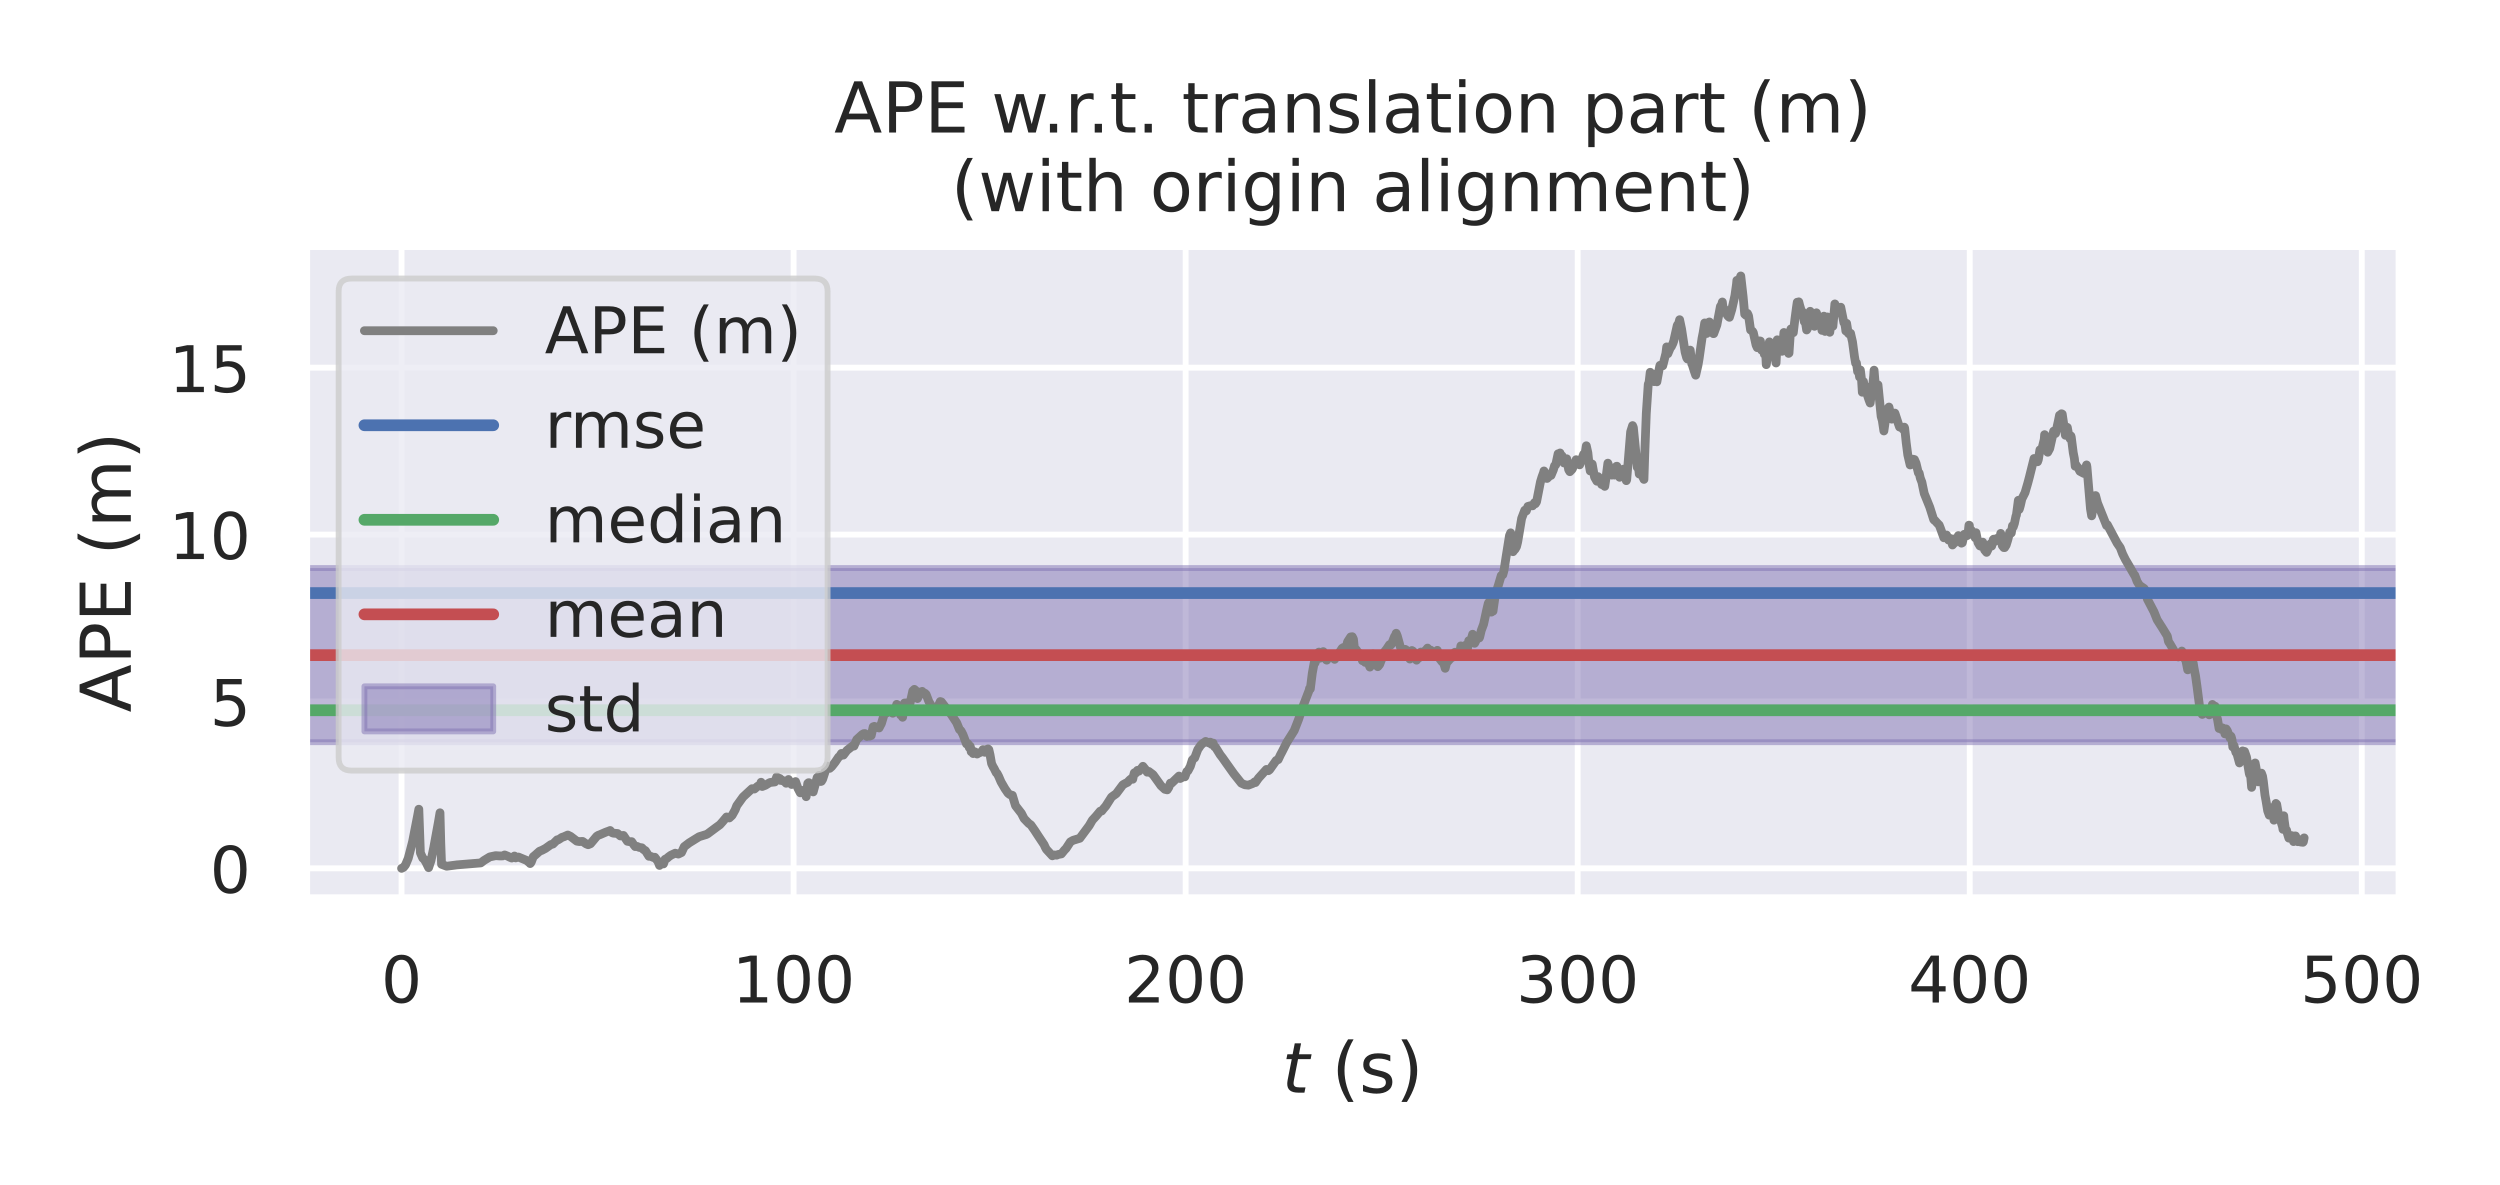<?xml version="1.0" encoding="utf-8" standalone="no"?>
<!DOCTYPE svg PUBLIC "-//W3C//DTD SVG 1.1//EN"
  "http://www.w3.org/Graphics/SVG/1.1/DTD/svg11.dtd">
<!-- Created with matplotlib (https://matplotlib.org/) -->
<svg height="202.32pt" version="1.1" viewBox="0 0 426.96 202.32" width="426.96pt" xmlns="http://www.w3.org/2000/svg" xmlns:xlink="http://www.w3.org/1999/xlink">
 <defs>
  <style type="text/css">*{stroke-linecap:butt;stroke-linejoin:round;}</style>
 </defs>
 <g id="figure_1">
  <g id="patch_1">
   <path d="M 0 202.32 
L 426.96 202.32 
L 426.96 0 
L 0 0 
z
" style="fill:#ffffff;"/>
  </g>
  <g id="axes_1">
   <g id="patch_2">
    <path d="M 52.335 153.36 
L 409.757 153.36 
L 409.757 42.072 
L 52.335 42.072 
z
" style="fill:#eaeaf2;"/>
   </g>
   <g id="matplotlib.axis_1">
    <g id="xtick_1">
     <g id="line2d_1">
      <path clip-path="url(#pff56c8d30c)" d="M 68.581 153.36 
L 68.581 42.072 
" style="fill:none;stroke:#ffffff;stroke-linecap:round;"/>
     </g>
     <g id="text_1">
      <!-- 0 -->
      <g style="fill:#262626;" transform="translate(65.082 171.218)scale(0.11 -0.11)">
       <defs>
        <path d="M 31.781 66.406 
Q 24.172 66.406 20.328 58.906 
Q 16.5 51.422 16.5 36.375 
Q 16.5 21.391 20.328 13.891 
Q 24.172 6.391 31.781 6.391 
Q 39.453 6.391 43.281 13.891 
Q 47.125 21.391 47.125 36.375 
Q 47.125 51.422 43.281 58.906 
Q 39.453 66.406 31.781 66.406 
z
M 31.781 74.219 
Q 44.047 74.219 50.516 64.516 
Q 56.984 54.828 56.984 36.375 
Q 56.984 17.969 50.516 8.266 
Q 44.047 -1.422 31.781 -1.422 
Q 19.531 -1.422 13.062 8.266 
Q 6.594 17.969 6.594 36.375 
Q 6.594 54.828 13.062 64.516 
Q 19.531 74.219 31.781 74.219 
z
" id="DejaVuSans-48"/>
       </defs>
       <use xlink:href="#DejaVuSans-48"/>
      </g>
     </g>
    </g>
    <g id="xtick_2">
     <g id="line2d_2">
      <path clip-path="url(#pff56c8d30c)" d="M 135.536 153.36 
L 135.536 42.072 
" style="fill:none;stroke:#ffffff;stroke-linecap:round;"/>
     </g>
     <g id="text_2">
      <!-- 100 -->
      <g style="fill:#262626;" transform="translate(125.038 171.218)scale(0.11 -0.11)">
       <defs>
        <path d="M 12.406 8.297 
L 28.516 8.297 
L 28.516 63.922 
L 10.984 60.406 
L 10.984 69.391 
L 28.422 72.906 
L 38.281 72.906 
L 38.281 8.297 
L 54.391 8.297 
L 54.391 0 
L 12.406 0 
z
" id="DejaVuSans-49"/>
       </defs>
       <use xlink:href="#DejaVuSans-49"/>
       <use x="63.623" xlink:href="#DejaVuSans-48"/>
       <use x="127.246" xlink:href="#DejaVuSans-48"/>
      </g>
     </g>
    </g>
    <g id="xtick_3">
     <g id="line2d_3">
      <path clip-path="url(#pff56c8d30c)" d="M 202.49 153.36 
L 202.49 42.072 
" style="fill:none;stroke:#ffffff;stroke-linecap:round;"/>
     </g>
     <g id="text_3">
      <!-- 200 -->
      <g style="fill:#262626;" transform="translate(191.992 171.218)scale(0.11 -0.11)">
       <defs>
        <path d="M 19.188 8.297 
L 53.609 8.297 
L 53.609 0 
L 7.328 0 
L 7.328 8.297 
Q 12.938 14.109 22.625 23.891 
Q 32.328 33.688 34.812 36.531 
Q 39.547 41.844 41.422 45.531 
Q 43.312 49.219 43.312 52.781 
Q 43.312 58.594 39.234 62.25 
Q 35.156 65.922 28.609 65.922 
Q 23.969 65.922 18.812 64.312 
Q 13.672 62.703 7.812 59.422 
L 7.812 69.391 
Q 13.766 71.781 18.938 73 
Q 24.125 74.219 28.422 74.219 
Q 39.75 74.219 46.484 68.547 
Q 53.219 62.891 53.219 53.422 
Q 53.219 48.922 51.531 44.891 
Q 49.859 40.875 45.406 35.406 
Q 44.188 33.984 37.641 27.219 
Q 31.109 20.453 19.188 8.297 
z
" id="DejaVuSans-50"/>
       </defs>
       <use xlink:href="#DejaVuSans-50"/>
       <use x="63.623" xlink:href="#DejaVuSans-48"/>
       <use x="127.246" xlink:href="#DejaVuSans-48"/>
      </g>
     </g>
    </g>
    <g id="xtick_4">
     <g id="line2d_4">
      <path clip-path="url(#pff56c8d30c)" d="M 269.444 153.36 
L 269.444 42.072 
" style="fill:none;stroke:#ffffff;stroke-linecap:round;"/>
     </g>
     <g id="text_4">
      <!-- 300 -->
      <g style="fill:#262626;" transform="translate(258.946 171.218)scale(0.11 -0.11)">
       <defs>
        <path d="M 40.578 39.312 
Q 47.656 37.797 51.625 33 
Q 55.609 28.219 55.609 21.188 
Q 55.609 10.406 48.188 4.484 
Q 40.766 -1.422 27.094 -1.422 
Q 22.516 -1.422 17.656 -0.516 
Q 12.797 0.391 7.625 2.203 
L 7.625 11.719 
Q 11.719 9.328 16.594 8.109 
Q 21.484 6.891 26.812 6.891 
Q 36.078 6.891 40.938 10.547 
Q 45.797 14.203 45.797 21.188 
Q 45.797 27.641 41.281 31.266 
Q 36.766 34.906 28.719 34.906 
L 20.219 34.906 
L 20.219 43.016 
L 29.109 43.016 
Q 36.375 43.016 40.234 45.922 
Q 44.094 48.828 44.094 54.297 
Q 44.094 59.906 40.109 62.906 
Q 36.141 65.922 28.719 65.922 
Q 24.656 65.922 20.016 65.031 
Q 15.375 64.156 9.812 62.312 
L 9.812 71.094 
Q 15.438 72.656 20.344 73.438 
Q 25.25 74.219 29.594 74.219 
Q 40.828 74.219 47.359 69.109 
Q 53.906 64.016 53.906 55.328 
Q 53.906 49.266 50.438 45.094 
Q 46.969 40.922 40.578 39.312 
z
" id="DejaVuSans-51"/>
       </defs>
       <use xlink:href="#DejaVuSans-51"/>
       <use x="63.623" xlink:href="#DejaVuSans-48"/>
       <use x="127.246" xlink:href="#DejaVuSans-48"/>
      </g>
     </g>
    </g>
    <g id="xtick_5">
     <g id="line2d_5">
      <path clip-path="url(#pff56c8d30c)" d="M 336.399 153.36 
L 336.399 42.072 
" style="fill:none;stroke:#ffffff;stroke-linecap:round;"/>
     </g>
     <g id="text_5">
      <!-- 400 -->
      <g style="fill:#262626;" transform="translate(325.9 171.218)scale(0.11 -0.11)">
       <defs>
        <path d="M 37.797 64.312 
L 12.891 25.391 
L 37.797 25.391 
z
M 35.203 72.906 
L 47.609 72.906 
L 47.609 25.391 
L 58.016 25.391 
L 58.016 17.188 
L 47.609 17.188 
L 47.609 0 
L 37.797 0 
L 37.797 17.188 
L 4.891 17.188 
L 4.891 26.703 
z
" id="DejaVuSans-52"/>
       </defs>
       <use xlink:href="#DejaVuSans-52"/>
       <use x="63.623" xlink:href="#DejaVuSans-48"/>
       <use x="127.246" xlink:href="#DejaVuSans-48"/>
      </g>
     </g>
    </g>
    <g id="xtick_6">
     <g id="line2d_6">
      <path clip-path="url(#pff56c8d30c)" d="M 403.353 153.36 
L 403.353 42.072 
" style="fill:none;stroke:#ffffff;stroke-linecap:round;"/>
     </g>
     <g id="text_6">
      <!-- 500 -->
      <g style="fill:#262626;" transform="translate(392.855 171.218)scale(0.11 -0.11)">
       <defs>
        <path d="M 10.797 72.906 
L 49.516 72.906 
L 49.516 64.594 
L 19.828 64.594 
L 19.828 46.734 
Q 21.969 47.469 24.109 47.828 
Q 26.266 48.188 28.422 48.188 
Q 40.625 48.188 47.75 41.5 
Q 54.891 34.812 54.891 23.391 
Q 54.891 11.625 47.562 5.094 
Q 40.234 -1.422 26.906 -1.422 
Q 22.312 -1.422 17.547 -0.641 
Q 12.797 0.141 7.719 1.703 
L 7.719 11.625 
Q 12.109 9.234 16.797 8.062 
Q 21.484 6.891 26.703 6.891 
Q 35.156 6.891 40.078 11.328 
Q 45.016 15.766 45.016 23.391 
Q 45.016 31 40.078 35.438 
Q 35.156 39.891 26.703 39.891 
Q 22.75 39.891 18.812 39.016 
Q 14.891 38.141 10.797 36.281 
z
" id="DejaVuSans-53"/>
       </defs>
       <use xlink:href="#DejaVuSans-53"/>
       <use x="63.623" xlink:href="#DejaVuSans-48"/>
       <use x="127.246" xlink:href="#DejaVuSans-48"/>
      </g>
     </g>
    </g>
    <g id="text_7">
     <!-- $t$ (s) -->
     <g style="fill:#262626;" transform="translate(218.926 186.624)scale(0.12 -0.12)">
      <defs>
       <path d="M 42.281 54.688 
L 40.922 47.703 
L 23 47.703 
L 17.188 18.016 
Q 16.891 16.359 16.75 15.234 
Q 16.609 14.109 16.609 13.484 
Q 16.609 10.359 18.484 8.938 
Q 20.359 7.516 24.516 7.516 
L 33.594 7.516 
L 32.078 0 
L 23.484 0 
Q 15.484 0 11.547 3.125 
Q 7.625 6.25 7.625 12.594 
Q 7.625 13.719 7.766 15.062 
Q 7.906 16.406 8.203 18.016 
L 14.016 47.703 
L 6.391 47.703 
L 7.812 54.688 
L 15.281 54.688 
L 18.312 70.219 
L 27.297 70.219 
L 24.312 54.688 
z
" id="DejaVuSans-Oblique-116"/>
       <path id="DejaVuSans-32"/>
       <path d="M 31 75.875 
Q 24.469 64.656 21.281 53.656 
Q 18.109 42.672 18.109 31.391 
Q 18.109 20.125 21.312 9.062 
Q 24.516 -2 31 -13.188 
L 23.188 -13.188 
Q 15.875 -1.703 12.234 9.375 
Q 8.594 20.453 8.594 31.391 
Q 8.594 42.281 12.203 53.312 
Q 15.828 64.359 23.188 75.875 
z
" id="DejaVuSans-40"/>
       <path d="M 44.281 53.078 
L 44.281 44.578 
Q 40.484 46.531 36.375 47.5 
Q 32.281 48.484 27.875 48.484 
Q 21.188 48.484 17.844 46.438 
Q 14.5 44.391 14.5 40.281 
Q 14.5 37.156 16.891 35.375 
Q 19.281 33.594 26.516 31.984 
L 29.594 31.297 
Q 39.156 29.25 43.188 25.516 
Q 47.219 21.781 47.219 15.094 
Q 47.219 7.469 41.188 3.016 
Q 35.156 -1.422 24.609 -1.422 
Q 20.219 -1.422 15.453 -0.562 
Q 10.688 0.297 5.422 2 
L 5.422 11.281 
Q 10.406 8.688 15.234 7.391 
Q 20.062 6.109 24.812 6.109 
Q 31.156 6.109 34.562 8.281 
Q 37.984 10.453 37.984 14.406 
Q 37.984 18.062 35.516 20.016 
Q 33.062 21.969 24.703 23.781 
L 21.578 24.516 
Q 13.234 26.266 9.516 29.906 
Q 5.812 33.547 5.812 39.891 
Q 5.812 47.609 11.281 51.797 
Q 16.75 56 26.812 56 
Q 31.781 56 36.172 55.266 
Q 40.578 54.547 44.281 53.078 
z
" id="DejaVuSans-115"/>
       <path d="M 8.016 75.875 
L 15.828 75.875 
Q 23.141 64.359 26.781 53.312 
Q 30.422 42.281 30.422 31.391 
Q 30.422 20.453 26.781 9.375 
Q 23.141 -1.703 15.828 -13.188 
L 8.016 -13.188 
Q 14.5 -2 17.703 9.062 
Q 20.906 20.125 20.906 31.391 
Q 20.906 42.672 17.703 53.656 
Q 14.5 64.656 8.016 75.875 
z
" id="DejaVuSans-41"/>
      </defs>
      <use transform="translate(0 0.125)" xlink:href="#DejaVuSans-Oblique-116"/>
      <use transform="translate(39.209 0.125)" xlink:href="#DejaVuSans-32"/>
      <use transform="translate(70.996 0.125)" xlink:href="#DejaVuSans-40"/>
      <use transform="translate(110.01 0.125)" xlink:href="#DejaVuSans-115"/>
      <use transform="translate(162.109 0.125)" xlink:href="#DejaVuSans-41"/>
     </g>
    </g>
   </g>
   <g id="matplotlib.axis_2">
    <g id="ytick_1">
     <g id="line2d_7">
      <path clip-path="url(#pff56c8d30c)" d="M 52.335 148.301 
L 409.757 148.301 
" style="fill:none;stroke:#ffffff;stroke-linecap:round;"/>
     </g>
     <g id="text_8">
      <!-- 0 -->
      <g style="fill:#262626;" transform="translate(35.836 152.481)scale(0.11 -0.11)">
       <use xlink:href="#DejaVuSans-48"/>
      </g>
     </g>
    </g>
    <g id="ytick_2">
     <g id="line2d_8">
      <path clip-path="url(#pff56c8d30c)" d="M 52.335 119.8 
L 409.757 119.8 
" style="fill:none;stroke:#ffffff;stroke-linecap:round;"/>
     </g>
     <g id="text_9">
      <!-- 5 -->
      <g style="fill:#262626;" transform="translate(35.836 123.979)scale(0.11 -0.11)">
       <use xlink:href="#DejaVuSans-53"/>
      </g>
     </g>
    </g>
    <g id="ytick_3">
     <g id="line2d_9">
      <path clip-path="url(#pff56c8d30c)" d="M 52.335 91.298 
L 409.757 91.298 
" style="fill:none;stroke:#ffffff;stroke-linecap:round;"/>
     </g>
     <g id="text_10">
      <!-- 10 -->
      <g style="fill:#262626;" transform="translate(28.837 95.477)scale(0.11 -0.11)">
       <use xlink:href="#DejaVuSans-49"/>
       <use x="63.623" xlink:href="#DejaVuSans-48"/>
      </g>
     </g>
    </g>
    <g id="ytick_4">
     <g id="line2d_10">
      <path clip-path="url(#pff56c8d30c)" d="M 52.335 62.796 
L 409.757 62.796 
" style="fill:none;stroke:#ffffff;stroke-linecap:round;"/>
     </g>
     <g id="text_11">
      <!-- 15 -->
      <g style="fill:#262626;" transform="translate(28.837 66.975)scale(0.11 -0.11)">
       <use xlink:href="#DejaVuSans-49"/>
       <use x="63.623" xlink:href="#DejaVuSans-53"/>
      </g>
     </g>
    </g>
    <g id="text_12">
     <!-- APE (m) -->
     <g style="fill:#262626;" transform="translate(22.342 121.663)rotate(-90)scale(0.12 -0.12)">
      <defs>
       <path d="M 34.188 63.188 
L 20.797 26.906 
L 47.609 26.906 
z
M 28.609 72.906 
L 39.797 72.906 
L 67.578 0 
L 57.328 0 
L 50.688 18.703 
L 17.828 18.703 
L 11.188 0 
L 0.781 0 
z
" id="DejaVuSans-65"/>
       <path d="M 19.672 64.797 
L 19.672 37.406 
L 32.078 37.406 
Q 38.969 37.406 42.719 40.969 
Q 46.484 44.531 46.484 51.125 
Q 46.484 57.672 42.719 61.234 
Q 38.969 64.797 32.078 64.797 
z
M 9.812 72.906 
L 32.078 72.906 
Q 44.344 72.906 50.609 67.359 
Q 56.891 61.812 56.891 51.125 
Q 56.891 40.328 50.609 34.812 
Q 44.344 29.297 32.078 29.297 
L 19.672 29.297 
L 19.672 0 
L 9.812 0 
z
" id="DejaVuSans-80"/>
       <path d="M 9.812 72.906 
L 55.906 72.906 
L 55.906 64.594 
L 19.672 64.594 
L 19.672 43.016 
L 54.391 43.016 
L 54.391 34.719 
L 19.672 34.719 
L 19.672 8.297 
L 56.781 8.297 
L 56.781 0 
L 9.812 0 
z
" id="DejaVuSans-69"/>
       <path d="M 52 44.188 
Q 55.375 50.25 60.062 53.125 
Q 64.75 56 71.094 56 
Q 79.641 56 84.281 50.016 
Q 88.922 44.047 88.922 33.016 
L 88.922 0 
L 79.891 0 
L 79.891 32.719 
Q 79.891 40.578 77.094 44.375 
Q 74.312 48.188 68.609 48.188 
Q 61.625 48.188 57.562 43.547 
Q 53.516 38.922 53.516 30.906 
L 53.516 0 
L 44.484 0 
L 44.484 32.719 
Q 44.484 40.625 41.703 44.406 
Q 38.922 48.188 33.109 48.188 
Q 26.219 48.188 22.156 43.531 
Q 18.109 38.875 18.109 30.906 
L 18.109 0 
L 9.078 0 
L 9.078 54.688 
L 18.109 54.688 
L 18.109 46.188 
Q 21.188 51.219 25.484 53.609 
Q 29.781 56 35.688 56 
Q 41.656 56 45.828 52.969 
Q 50 49.953 52 44.188 
z
" id="DejaVuSans-109"/>
      </defs>
      <use xlink:href="#DejaVuSans-65"/>
      <use x="68.408" xlink:href="#DejaVuSans-80"/>
      <use x="128.711" xlink:href="#DejaVuSans-69"/>
      <use x="191.895" xlink:href="#DejaVuSans-32"/>
      <use x="223.682" xlink:href="#DejaVuSans-40"/>
      <use x="262.695" xlink:href="#DejaVuSans-109"/>
      <use x="360.107" xlink:href="#DejaVuSans-41"/>
     </g>
    </g>
   </g>
   <g id="patch_3">
    <path clip-path="url(#pff56c8d30c)" d="M 52.335 126.755 
L 52.335 97.016 
L 409.757 97.016 
L 409.757 126.755 
z
" style="fill:#8172b3;opacity:0.5;stroke:#8172b3;stroke-linejoin:miter;"/>
   </g>
   <g id="line2d_11">
    <path clip-path="url(#pff56c8d30c)" d="M 68.581 148.301 
L 68.916 148.132 
L 69.251 147.711 
L 69.72 146.594 
L 70.456 143.763 
L 71.327 139.288 
L 71.527 138.202 
L 71.795 145.647 
L 72.197 146.548 
L 72.465 146.779 
L 72.8 147.357 
L 73.201 148.184 
L 73.603 146.975 
L 74.072 144.785 
L 74.875 140.41 
L 75.143 138.811 
L 75.277 143.983 
L 75.411 147.607 
L 76.281 147.941 
L 78.022 147.708 
L 82.106 147.372 
L 82.642 146.961 
L 83.646 146.347 
L 84.65 146.134 
L 85.387 146.184 
L 85.856 146.174 
L 86.19 146.01 
L 86.726 146.23 
L 87.061 146.403 
L 87.396 146.54 
L 87.663 146.346 
L 87.864 146.195 
L 88.065 146.512 
L 88.534 146.366 
L 89.94 146.947 
L 90.475 147.39 
L 90.542 147.481 
L 90.609 147.426 
L 90.743 147.193 
L 91.078 146.307 
L 91.346 146.092 
L 92.149 145.375 
L 92.551 145.218 
L 93.154 144.901 
L 94.091 144.234 
L 94.426 144.153 
L 95.162 143.423 
L 95.296 143.447 
L 95.564 143.287 
L 95.966 143.012 
L 96.301 142.906 
L 96.97 142.608 
L 97.439 142.837 
L 98.51 143.656 
L 98.912 143.721 
L 99.514 143.707 
L 100.117 144.129 
L 100.452 144.264 
L 100.853 144.094 
L 101.389 143.453 
L 101.925 142.812 
L 102.192 142.649 
L 102.46 142.552 
L 103.465 142.116 
L 103.933 141.947 
L 104.201 141.834 
L 104.536 142.212 
L 104.737 142.29 
L 105.473 142.35 
L 105.942 142.765 
L 106.277 142.697 
L 106.478 142.684 
L 107.147 143.679 
L 107.549 143.745 
L 107.884 143.745 
L 108.218 144.242 
L 108.486 144.582 
L 108.821 144.558 
L 109.156 144.722 
L 109.624 144.791 
L 109.892 145.083 
L 110.227 145.279 
L 110.83 146.243 
L 111.097 146.244 
L 111.633 146.458 
L 111.834 146.406 
L 112.236 146.945 
L 112.37 147.129 
L 112.637 147.801 
L 112.704 147.694 
L 112.905 147.419 
L 113.106 147.383 
L 113.307 147.545 
L 113.575 146.755 
L 113.909 146.587 
L 114.177 146.347 
L 114.579 146.058 
L 115.316 145.713 
L 115.851 145.863 
L 116.387 145.603 
L 116.588 145.178 
L 116.855 144.593 
L 117.726 143.932 
L 119.4 142.896 
L 120.27 142.628 
L 120.605 142.527 
L 120.873 142.387 
L 122.212 141.388 
L 122.948 140.852 
L 123.417 140.327 
L 124.087 139.525 
L 124.287 139.57 
L 124.555 139.692 
L 125.024 139.259 
L 125.56 138.295 
L 125.827 137.6 
L 126.899 136.112 
L 128.238 134.872 
L 128.439 134.693 
L 128.84 134.754 
L 129.376 134.294 
L 129.644 134.14 
L 129.845 134.001 
L 129.979 133.597 
L 130.179 134.321 
L 130.715 134.11 
L 131.251 133.779 
L 131.518 133.634 
L 131.853 133.597 
L 132.322 133.548 
L 132.657 132.675 
L 132.925 132.868 
L 133.192 132.963 
L 133.326 133.29 
L 133.393 133.242 
L 133.527 133.21 
L 133.728 133.372 
L 133.929 133.373 
L 134.063 133.555 
L 134.264 133.769 
L 134.398 133.7 
L 134.531 133.505 
L 134.665 133.129 
L 134.732 133.267 
L 135.201 133.976 
L 135.603 133.878 
L 135.737 133.657 
L 135.87 133.481 
L 136.272 134.629 
L 136.674 135.399 
L 136.741 135.331 
L 136.875 134.969 
L 137.143 135.173 
L 137.477 135.186 
L 137.611 135.719 
L 137.678 136.063 
L 137.946 133.802 
L 138.08 133.674 
L 138.147 133.67 
L 138.281 134.266 
L 138.415 134.819 
L 138.549 134.767 
L 138.883 135.247 
L 139.553 132.794 
L 139.62 133.009 
L 139.687 133.213 
L 139.888 132.421 
L 140.156 133.472 
L 140.289 133.431 
L 140.49 133.097 
L 141.227 130.84 
L 141.294 130.908 
L 141.696 131.225 
L 142.03 130.931 
L 142.633 130.165 
L 143.235 129.274 
L 143.369 129.212 
L 143.704 128.674 
L 143.905 128.698 
L 144.039 128.958 
L 144.642 128.156 
L 145.646 127.36 
L 145.78 127.374 
L 145.847 127.419 
L 145.981 127.091 
L 146.315 126.304 
L 147.253 125.449 
L 147.521 125.292 
L 147.721 125.284 
L 147.922 125.459 
L 148.056 125.778 
L 148.123 125.678 
L 148.257 125.573 
L 148.525 125.729 
L 148.793 125.614 
L 149.127 124.124 
L 149.328 124.053 
L 149.864 124.271 
L 149.998 124.284 
L 150.132 124.327 
L 150.533 123.56 
L 151.002 121.998 
L 151.471 121.728 
L 151.94 121.378 
L 152.073 121.412 
L 152.207 121.394 
L 152.341 121.394 
L 152.475 121.81 
L 152.676 121.355 
L 152.81 121.625 
L 153.145 120.29 
L 153.279 120.388 
L 153.747 121.713 
L 153.814 122.117 
L 153.881 121.942 
L 153.948 121.768 
L 154.015 121.844 
L 154.149 122.498 
L 154.484 120.055 
L 154.618 120.168 
L 154.685 120.221 
L 154.819 120.027 
L 155.019 120.635 
L 155.22 120.421 
L 155.354 120.339 
L 155.555 119.536 
L 155.89 117.996 
L 156.158 117.733 
L 156.358 117.908 
L 156.693 119.299 
L 157.028 118.585 
L 157.162 118.182 
L 157.363 118.467 
L 157.497 118.078 
L 157.564 118.206 
L 157.765 118.373 
L 157.965 118.396 
L 158.166 118.592 
L 158.635 119.813 
L 159.037 120.496 
L 159.84 121.479 
L 160.577 119.81 
L 160.777 119.872 
L 160.978 120.141 
L 161.715 121.109 
L 162.184 121.626 
L 162.585 122.223 
L 163.389 123.445 
L 163.857 124.584 
L 164.125 124.805 
L 164.46 125.462 
L 165.063 127.054 
L 165.33 127.04 
L 165.464 127.42 
L 165.531 127.678 
L 165.598 127.545 
L 165.665 127.413 
L 165.732 127.555 
L 165.866 128.391 
L 165.933 128.255 
L 166 128.121 
L 166.067 128.182 
L 166.201 128.697 
L 166.268 128.629 
L 166.536 128.422 
L 166.87 128.779 
L 167.138 128.611 
L 167.674 128.396 
L 167.875 128.024 
L 167.942 128.165 
L 168.209 128.484 
L 168.41 128.006 
L 168.544 128.113 
L 168.745 127.898 
L 168.879 128.019 
L 169.08 128.898 
L 169.348 130.417 
L 169.615 130.979 
L 169.749 131.186 
L 170.151 131.986 
L 170.285 132.077 
L 170.553 132.588 
L 170.955 133.527 
L 171.624 134.686 
L 172.16 135.468 
L 172.494 135.727 
L 172.896 135.823 
L 173.432 137.606 
L 174.436 138.897 
L 174.905 139.814 
L 175.708 140.644 
L 176.043 140.866 
L 176.713 141.828 
L 177.315 142.756 
L 178.32 144.263 
L 178.52 144.716 
L 178.721 145.072 
L 179.726 146.158 
L 180.06 146.016 
L 180.462 146.05 
L 180.73 145.929 
L 181.265 145.832 
L 181.801 145.174 
L 182.069 144.902 
L 182.805 143.775 
L 183.274 143.51 
L 184.412 143.165 
L 186.019 141.001 
L 186.555 140.075 
L 187.157 139.422 
L 187.894 138.54 
L 188.162 138.503 
L 188.43 138.155 
L 188.831 137.694 
L 189.836 136.12 
L 190.639 135.542 
L 191.777 134.019 
L 192.246 133.761 
L 192.581 133.604 
L 192.715 133.438 
L 192.982 133.165 
L 193.317 132.905 
L 193.451 133.084 
L 193.585 132.483 
L 193.719 131.992 
L 193.853 131.916 
L 193.987 132.014 
L 194.255 131.565 
L 194.389 131.626 
L 194.522 131.693 
L 195.058 131.058 
L 195.192 130.873 
L 195.728 131.54 
L 195.928 131.879 
L 196.062 131.845 
L 196.196 131.75 
L 196.799 132.201 
L 196.933 132.31 
L 197.937 133.709 
L 198.272 134.185 
L 198.941 134.8 
L 199.343 134.895 
L 199.611 134.471 
L 199.879 133.741 
L 199.946 133.787 
L 200.08 133.763 
L 201.352 132.54 
L 201.553 132.954 
L 201.954 132.729 
L 202.289 132.631 
L 202.356 132.669 
L 202.691 131.754 
L 202.892 131.633 
L 203.293 130.87 
L 203.628 129.792 
L 203.896 129.517 
L 204.03 129.442 
L 204.566 128.008 
L 205.034 127.321 
L 205.302 127.05 
L 205.436 126.947 
L 205.637 126.811 
L 205.771 126.729 
L 205.905 126.626 
L 206.44 126.87 
L 206.641 126.755 
L 206.708 126.753 
L 206.909 127.12 
L 207.177 126.905 
L 207.311 127.292 
L 207.445 127.553 
L 207.579 127.592 
L 208.382 128.893 
L 208.784 129.415 
L 209.453 130.366 
L 210.725 132.154 
L 211.997 133.75 
L 212.6 134.027 
L 213.203 134.09 
L 213.805 133.86 
L 214.006 133.776 
L 214.14 133.667 
L 214.274 133.53 
L 214.408 133.649 
L 214.943 132.891 
L 216.283 131.408 
L 216.617 131.62 
L 216.818 131.473 
L 217.956 129.866 
L 218.291 129.736 
L 218.693 128.885 
L 218.961 128.385 
L 219.764 126.788 
L 221.036 124.764 
L 221.773 122.871 
L 222.442 120.858 
L 223.581 117.893 
L 223.648 117.571 
L 223.714 117.616 
L 223.781 117.661 
L 224.116 114.979 
L 224.451 113.166 
L 224.518 113.191 
L 224.585 113.225 
L 224.719 112.85 
L 225.054 111.927 
L 225.121 111.852 
L 225.254 111.364 
L 225.321 111.475 
L 225.455 112.405 
L 225.522 112.195 
L 225.723 111.875 
L 225.79 111.87 
L 225.991 111.287 
L 226.527 112.716 
L 226.594 112.741 
L 226.727 112.407 
L 226.861 112.186 
L 227.129 112.199 
L 227.33 111.944 
L 227.933 112.606 
L 228.133 112.229 
L 228.401 111.846 
L 228.468 111.872 
L 229.205 110.726 
L 229.406 110.599 
L 229.54 110.548 
L 229.673 110.548 
L 229.807 110.946 
L 230.142 109.606 
L 230.678 108.776 
L 230.946 108.742 
L 231.146 109.144 
L 231.347 111.064 
L 231.481 110.839 
L 231.548 110.881 
L 231.682 111.022 
L 232.017 111.62 
L 232.218 111.597 
L 232.352 111.77 
L 232.552 112.454 
L 232.686 112.837 
L 232.82 112.349 
L 232.887 112.414 
L 233.021 112.627 
L 233.155 113.127 
L 233.356 112.063 
L 233.557 112.768 
L 233.825 113.611 
L 233.958 113.927 
L 234.494 111.692 
L 234.628 111.75 
L 234.829 112.333 
L 235.231 113.774 
L 235.298 113.858 
L 235.365 113.801 
L 235.632 113.465 
L 236.436 111.326 
L 236.838 110.809 
L 237.306 110.099 
L 237.373 110.159 
L 237.44 110.237 
L 237.507 110.172 
L 237.641 110.025 
L 238.043 109.004 
L 238.177 108.673 
L 238.311 108.556 
L 238.444 108.149 
L 238.511 108.296 
L 238.645 108.635 
L 239.181 110.583 
L 239.382 110.842 
L 239.516 110.995 
L 239.784 111.53 
L 239.984 110.904 
L 240.118 110.984 
L 240.319 111.636 
L 240.453 111.441 
L 240.52 111.496 
L 240.587 111.552 
L 240.788 112.556 
L 240.855 112.283 
L 241.123 111.1 
L 241.19 111.12 
L 241.323 111.229 
L 241.926 112.749 
L 242.06 112.318 
L 242.127 112.016 
L 242.194 112.169 
L 242.328 112.355 
L 242.462 112.203 
L 242.663 111.359 
L 242.863 111.828 
L 242.997 112.088 
L 243.399 111.125 
L 243.533 111.016 
L 243.801 110.68 
L 244.136 111.487 
L 244.336 111.031 
L 244.738 111.556 
L 244.872 111.628 
L 245.14 111.876 
L 245.475 111.067 
L 245.742 112.322 
L 246.278 113.017 
L 246.546 113.245 
L 246.747 113.876 
L 246.814 114.136 
L 247.082 113.099 
L 247.215 113.033 
L 247.684 112.5 
L 247.818 112.063 
L 247.885 112.168 
L 248.019 112.273 
L 248.488 111.391 
L 248.755 111.916 
L 248.822 111.891 
L 249.023 111.323 
L 249.157 111.743 
L 249.358 111.138 
L 249.492 110.307 
L 249.559 110.337 
L 249.693 110.369 
L 249.827 111.959 
L 249.894 111.809 
L 250.161 111.118 
L 250.295 110.199 
L 250.362 110.251 
L 250.496 111.378 
L 250.563 111.128 
L 250.764 109.962 
L 250.831 109.423 
L 250.898 109.542 
L 251.032 109.674 
L 251.233 109.292 
L 251.501 108.318 
L 251.567 108.52 
L 251.768 109.457 
L 251.835 109.866 
L 251.902 109.76 
L 252.304 108.91 
L 252.505 108.654 
L 252.639 108.951 
L 252.706 108.806 
L 252.974 107.673 
L 253.375 106.602 
L 253.911 104.134 
L 254.179 103.006 
L 254.313 102.821 
L 254.447 103.638 
L 254.647 104.537 
L 254.714 104.533 
L 254.848 104.181 
L 254.915 104.278 
L 254.982 104.377 
L 255.116 103.405 
L 255.384 101.571 
L 255.919 99.874 
L 256.388 98.29 
L 256.656 98.167 
L 256.857 97.439 
L 257.192 95.245 
L 257.794 91.471 
L 257.995 91 
L 258.129 92.333 
L 258.33 94.085 
L 258.397 94.221 
L 258.598 93.941 
L 258.732 93.833 
L 258.999 93.353 
L 259.2 92.538 
L 259.87 88.533 
L 260.405 87.138 
L 260.606 87.184 
L 260.673 87.255 
L 260.807 86.833 
L 260.941 86.487 
L 261.41 86.359 
L 261.611 86.385 
L 261.745 86.385 
L 262.079 85.838 
L 262.213 86.034 
L 262.414 85.722 
L 263.084 82.297 
L 263.351 81.428 
L 263.619 80.701 
L 263.686 80.432 
L 263.753 80.567 
L 263.954 81.664 
L 264.222 81.706 
L 264.757 81.158 
L 264.891 81.196 
L 265.293 80.231 
L 265.494 79.536 
L 265.628 79.459 
L 265.695 79.383 
L 266.097 77.5 
L 266.23 77.835 
L 266.431 77.36 
L 266.565 78.482 
L 266.632 78.171 
L 266.766 77.834 
L 267.101 79.068 
L 267.235 78.538 
L 267.302 78.62 
L 267.436 78.66 
L 267.57 78.349 
L 267.904 80.228 
L 268.105 80.555 
L 268.507 80.133 
L 269.176 78.512 
L 269.511 78.658 
L 269.779 79.388 
L 270.449 77.585 
L 270.582 78.227 
L 270.917 76.13 
L 271.185 77.34 
L 271.386 79.294 
L 271.587 80.437 
L 271.788 79.194 
L 271.855 79.22 
L 271.922 79.258 
L 272.323 81.489 
L 272.725 82.186 
L 272.792 82.1 
L 272.926 81.401 
L 272.993 81.465 
L 273.261 81.776 
L 273.528 82.74 
L 273.997 82.903 
L 274.064 83.061 
L 274.198 82.206 
L 274.6 79.101 
L 275.269 81.144 
L 275.336 81.036 
L 275.604 80.689 
L 275.738 81.139 
L 275.805 80.994 
L 276.073 79.636 
L 276.14 79.622 
L 276.474 80.38 
L 276.608 81.514 
L 276.675 81.43 
L 276.943 80.914 
L 277.211 80.143 
L 277.278 80.123 
L 277.479 80.853 
L 277.546 80.83 
L 277.613 80.799 
L 277.747 82.09 
L 277.814 81.943 
L 278.483 73.753 
L 278.818 72.685 
L 278.885 72.848 
L 278.952 73.012 
L 279.621 79.821 
L 279.688 79.672 
L 279.755 79.522 
L 279.889 80.361 
L 279.956 80.959 
L 280.157 78.717 
L 280.559 81.466 
L 280.693 81.708 
L 280.76 81.874 
L 280.893 77.696 
L 281.161 70.591 
L 281.496 65.6 
L 281.63 65.315 
L 281.831 63.578 
L 282.166 64.966 
L 282.299 64.27 
L 282.366 64.399 
L 282.5 65.175 
L 282.768 63.868 
L 282.835 63.99 
L 282.969 65.209 
L 283.438 62.603 
L 283.505 62.388 
L 283.572 62.443 
L 283.706 62.442 
L 283.906 62.402 
L 283.973 62.47 
L 284.375 60.874 
L 284.509 60.35 
L 284.643 59.246 
L 284.844 60.411 
L 285.245 59.442 
L 285.446 59.187 
L 285.714 58.626 
L 285.848 58.231 
L 286.451 55.544 
L 286.585 55.362 
L 286.652 55.358 
L 286.852 54.601 
L 287.187 56.193 
L 287.79 60.141 
L 288.058 61.109 
L 288.191 61.308 
L 288.325 60.866 
L 288.392 60.93 
L 288.526 61.031 
L 288.66 59.796 
L 288.928 62.144 
L 288.995 62.233 
L 289.33 63.309 
L 289.597 64.077 
L 289.999 62.321 
L 290.2 61.129 
L 290.669 57.818 
L 290.87 56.806 
L 291.137 55.153 
L 291.271 55.468 
L 291.472 56.954 
L 291.874 55.009 
L 291.941 54.988 
L 292.61 56.979 
L 292.677 56.976 
L 293.213 55.514 
L 293.816 52.329 
L 294.016 52.059 
L 294.15 51.576 
L 294.351 53.313 
L 294.485 52.753 
L 294.686 53.164 
L 294.753 53.114 
L 294.887 53.529 
L 295.021 53.878 
L 295.222 54.097 
L 295.356 54.191 
L 295.757 52.872 
L 296.293 50.495 
L 296.561 48.593 
L 296.628 47.883 
L 296.695 48.008 
L 296.896 48.598 
L 296.962 48.923 
L 297.23 47.309 
L 297.297 47.131 
L 297.699 50.693 
L 297.967 53.66 
L 298.168 53.838 
L 298.435 53.524 
L 298.569 53.801 
L 298.636 54 
L 298.971 56.357 
L 299.306 56.579 
L 299.44 56.804 
L 299.908 58.936 
L 300.109 59.37 
L 300.243 58.838 
L 300.444 58.227 
L 300.578 58.225 
L 300.645 58.243 
L 300.779 59.183 
L 300.846 59.801 
L 300.913 59.614 
L 300.98 59.433 
L 301.047 59.533 
L 301.181 59.871 
L 301.314 60.494 
L 301.381 60.44 
L 301.515 59.564 
L 301.649 62.278 
L 301.716 61.845 
L 301.917 60.198 
L 302.185 58.387 
L 302.721 59.533 
L 302.854 59.95 
L 302.988 59.752 
L 303.323 61.991 
L 303.524 58.034 
L 303.658 58.516 
L 303.859 58.2 
L 303.993 58.615 
L 304.06 58.504 
L 304.127 58.388 
L 304.26 59.339 
L 304.327 59.998 
L 304.394 59.798 
L 304.662 56.786 
L 304.93 58.039 
L 305.131 58.281 
L 305.198 58.366 
L 305.332 57.793 
L 305.466 60.356 
L 305.533 60.301 
L 305.8 56.384 
L 305.867 56.174 
L 305.934 56.32 
L 306.269 56.81 
L 306.537 54.554 
L 306.805 52.526 
L 306.939 51.612 
L 307.006 51.62 
L 307.14 51.591 
L 307.206 51.553 
L 307.34 52.099 
L 307.541 52.775 
L 307.742 53.68 
L 307.809 53.488 
L 307.876 53.289 
L 307.943 53.532 
L 308.144 54.939 
L 308.345 55.059 
L 308.546 56.352 
L 308.613 56.249 
L 308.679 56.135 
L 308.88 53.475 
L 309.014 53.581 
L 309.148 53.163 
L 309.215 53.386 
L 309.349 54.891 
L 309.416 54.624 
L 309.55 54.334 
L 309.818 55.408 
L 309.885 55.727 
L 310.152 53.459 
L 310.219 53.421 
L 310.554 54.569 
L 310.688 54.645 
L 310.889 55.758 
L 311.023 55.462 
L 311.157 56.423 
L 311.224 56.16 
L 311.425 54.064 
L 311.492 53.996 
L 311.625 55.553 
L 311.692 56.6 
L 311.759 56.291 
L 311.96 54.934 
L 312.094 54.132 
L 312.496 56.746 
L 312.63 55.806 
L 312.697 55.12 
L 312.764 55.332 
L 312.965 55.687 
L 313.031 55.714 
L 313.366 51.906 
L 313.701 52.883 
L 313.835 52.633 
L 313.902 52.671 
L 314.17 53.417 
L 314.237 53.291 
L 314.371 52.467 
L 314.906 55.117 
L 315.04 55.151 
L 315.174 55.982 
L 315.241 56.529 
L 315.375 55.222 
L 315.643 56.892 
L 315.777 57.023 
L 315.911 56.854 
L 316.044 56.918 
L 316.379 58.384 
L 316.714 60.89 
L 316.915 62.051 
L 316.982 62.018 
L 317.049 61.985 
L 317.25 63.457 
L 317.384 63.055 
L 317.584 64.399 
L 317.718 63.187 
L 317.919 64.823 
L 318.053 66.99 
L 318.254 65.166 
L 318.455 66.587 
L 318.589 65.951 
L 318.857 67.278 
L 319.191 68.301 
L 319.392 68.826 
L 319.66 66.81 
L 319.727 66.801 
L 319.995 64.181 
L 320.062 63.22 
L 320.396 67.295 
L 320.463 67.208 
L 320.53 67.101 
L 320.731 65.721 
L 321.267 71.112 
L 321.468 71.82 
L 321.736 73.601 
L 322.271 69.945 
L 322.606 69.516 
L 323.075 71.581 
L 323.142 71.449 
L 323.342 71.287 
L 323.409 71.308 
L 323.61 70.55 
L 323.677 70.725 
L 324.213 72.37 
L 324.414 72.933 
L 324.548 72.962 
L 324.682 72.941 
L 324.748 72.955 
L 325.016 73.318 
L 325.083 73.35 
L 325.217 72.951 
L 325.284 73.076 
L 325.552 75.626 
L 325.82 77.7 
L 326.221 79.406 
L 326.288 79.388 
L 326.556 78.415 
L 326.757 78.437 
L 326.958 78.482 
L 327.226 79.095 
L 327.628 80.761 
L 327.761 80.788 
L 327.962 81.664 
L 328.23 82.359 
L 328.364 83.027 
L 328.632 84.29 
L 329.569 86.61 
L 330.239 88.73 
L 330.373 88.877 
L 330.44 88.868 
L 330.774 89.252 
L 331.042 89.535 
L 331.176 89.66 
L 331.377 90.172 
L 331.98 91.842 
L 332.314 91.645 
L 332.448 91.373 
L 332.783 92.234 
L 333.118 91.965 
L 333.185 92.058 
L 333.453 93.075 
L 333.72 92.707 
L 333.787 92.74 
L 333.988 91.959 
L 334.122 92.023 
L 334.323 91.932 
L 334.457 91.469 
L 334.524 91.619 
L 334.725 91.854 
L 334.792 91.874 
L 334.992 92.764 
L 335.126 92.696 
L 335.461 91.251 
L 335.595 91.228 
L 335.93 91.488 
L 336.131 90.964 
L 336.265 89.689 
L 336.332 89.713 
L 336.465 91.069 
L 336.532 90.811 
L 336.666 90.552 
L 337.001 91.408 
L 337.135 91.337 
L 337.336 91.852 
L 337.47 90.98 
L 337.805 92.667 
L 338.139 93.236 
L 338.273 93.282 
L 338.407 93.096 
L 338.608 92.589 
L 338.675 92.747 
L 338.943 93.934 
L 339.278 94.335 
L 339.411 94.073 
L 339.947 92.882 
L 340.081 93.099 
L 340.148 93.258 
L 340.416 92.154 
L 340.483 92.08 
L 340.684 92.478 
L 340.884 92.179 
L 341.018 91.959 
L 341.487 92.252 
L 341.688 91.096 
L 341.956 93.184 
L 342.224 93.521 
L 342.357 93.52 
L 342.625 93.088 
L 342.893 92.221 
L 343.228 90.882 
L 343.362 91.128 
L 343.496 91.027 
L 343.697 89.79 
L 343.83 89.992 
L 344.031 89.391 
L 344.299 88.088 
L 344.366 87.988 
L 344.567 86.468 
L 344.701 85.446 
L 344.835 87.019 
L 344.902 86.848 
L 345.036 86.379 
L 345.303 85.208 
L 345.839 84.143 
L 346.308 82.533 
L 346.576 81.524 
L 347.044 79.649 
L 347.379 78.308 
L 347.446 78.483 
L 347.513 78.662 
L 347.714 78.276 
L 347.982 78.862 
L 348.116 78.492 
L 348.249 77.653 
L 348.383 76.826 
L 348.584 76.999 
L 348.651 76.959 
L 349.12 75.061 
L 349.187 74.234 
L 349.455 76.614 
L 349.722 77.235 
L 350.057 76.616 
L 350.727 73.632 
L 350.861 73.722 
L 350.995 74.061 
L 351.062 74.021 
L 351.53 71.917 
L 351.731 70.911 
L 351.865 71.832 
L 352.066 70.662 
L 352.133 70.688 
L 352.2 70.725 
L 352.735 74.339 
L 352.936 73.409 
L 353.003 72.958 
L 353.07 72.997 
L 353.338 74.514 
L 353.539 74.935 
L 353.673 74.445 
L 353.74 74.655 
L 354.074 77.3 
L 354.275 78.322 
L 354.409 79.625 
L 354.543 79.38 
L 354.811 79.819 
L 354.878 79.829 
L 355.213 80.487 
L 355.882 80.85 
L 356.351 79.402 
L 356.418 79.763 
L 357.02 86.903 
L 357.221 88.095 
L 357.288 87.746 
L 357.422 86.717 
L 357.556 84.697 
L 357.623 84.705 
L 357.891 84.64 
L 358.226 85.914 
L 359.766 89.756 
L 359.833 89.681 
L 359.899 89.606 
L 361.573 92.76 
L 362.109 93.536 
L 362.511 94.604 
L 362.979 95.553 
L 363.515 96.469 
L 364.519 98.212 
L 364.586 98.231 
L 364.988 99.315 
L 365.39 99.967 
L 366.193 100.511 
L 366.461 100.955 
L 366.729 102.308 
L 367.465 103.721 
L 367.867 104.492 
L 368.403 105.84 
L 368.938 106.684 
L 369.273 107.206 
L 370.143 108.628 
L 370.344 109.577 
L 370.612 109.974 
L 371.282 111.127 
L 371.483 111.901 
L 371.683 111.851 
L 371.884 112.091 
L 372.018 112.196 
L 372.286 112.096 
L 372.487 111.794 
L 372.621 111.19 
L 372.688 111.292 
L 372.822 111.576 
L 373.223 112.693 
L 373.29 112.691 
L 373.625 114.396 
L 373.826 114.055 
L 373.96 114.208 
L 374.228 113.233 
L 374.362 112.853 
L 374.429 112.82 
L 374.562 113.218 
L 374.696 114.049 
L 374.964 115.426 
L 375.232 117.363 
L 375.634 120.497 
L 376.102 122.011 
L 376.169 121.991 
L 376.303 121.445 
L 376.37 121.49 
L 376.705 121.696 
L 376.839 121.531 
L 377.308 122.087 
L 377.508 121.904 
L 377.709 120.963 
L 377.843 120.311 
L 377.977 120.948 
L 378.044 120.874 
L 378.312 120.614 
L 378.58 122.377 
L 378.714 122.834 
L 378.981 124.413 
L 379.115 124.279 
L 379.182 124.302 
L 379.383 124.569 
L 379.584 124.316 
L 379.785 124.43 
L 379.986 125.342 
L 380.053 124.985 
L 380.187 124.486 
L 380.387 124.787 
L 380.856 126.033 
L 380.923 125.872 
L 380.99 125.71 
L 381.057 125.834 
L 381.191 126.341 
L 381.325 127.575 
L 381.392 127.401 
L 381.459 127.233 
L 381.526 127.329 
L 381.86 128.512 
L 381.994 128.554 
L 382.463 130.297 
L 382.53 130.179 
L 382.798 128.591 
L 382.999 128.245 
L 383.066 128.316 
L 383.267 128.369 
L 383.333 128.335 
L 383.668 129.293 
L 384.137 132.09 
L 384.204 132.31 
L 384.271 132.217 
L 384.338 132.12 
L 384.539 134.471 
L 384.74 133.224 
L 385.007 130.553 
L 385.141 130.301 
L 385.275 130.998 
L 385.677 133.527 
L 385.878 133.403 
L 386.079 132.689 
L 386.213 132.04 
L 386.413 132.58 
L 386.547 133.457 
L 386.815 135.756 
L 387.016 136.86 
L 387.284 138.487 
L 387.552 139.221 
L 387.619 138.945 
L 387.685 138.126 
L 387.752 138.374 
L 387.886 138.793 
L 388.154 137.886 
L 388.288 139.185 
L 388.355 140.077 
L 388.422 139.54 
L 388.69 137.214 
L 388.757 137.283 
L 388.824 137.356 
L 389.092 138.892 
L 389.359 139.691 
L 389.828 141.216 
L 389.895 141.638 
L 390.029 139.321 
L 390.096 140.047 
L 390.297 141.486 
L 390.431 141.732 
L 390.498 141.749 
L 390.631 142.272 
L 390.899 143.14 
L 391.234 142.691 
L 391.435 142.729 
L 391.569 143.037 
L 391.703 143.731 
L 391.971 142.762 
L 392.038 142.763 
L 392.439 143.754 
L 392.573 143.359 
L 392.908 143.803 
L 393.31 143.849 
L 393.377 143.76 
L 393.511 143.097 
L 393.511 143.097 
" style="fill:none;stroke:#808080;stroke-linecap:round;stroke-width:1.5;"/>
   </g>
   <g id="line2d_12">
    <path clip-path="url(#pff56c8d30c)" d="M 52.335 101.286 
L 409.757 101.286 
" style="fill:none;stroke:#4c72b0;stroke-linecap:round;stroke-width:2;"/>
   </g>
   <g id="line2d_13">
    <path clip-path="url(#pff56c8d30c)" d="M 52.335 121.3 
L 409.757 121.3 
" style="fill:none;stroke:#55a868;stroke-linecap:round;stroke-width:2;"/>
   </g>
   <g id="line2d_14">
    <path clip-path="url(#pff56c8d30c)" d="M 52.335 111.886 
L 409.757 111.886 
" style="fill:none;stroke:#c44e52;stroke-linecap:round;stroke-width:2;"/>
   </g>
   <g id="patch_4">
    <path d="M 52.335 153.36 
L 52.335 42.072 
" style="fill:none;stroke:#ffffff;stroke-linecap:square;stroke-linejoin:miter;stroke-width:1.25;"/>
   </g>
   <g id="patch_5">
    <path d="M 409.757 153.36 
L 409.757 42.072 
" style="fill:none;stroke:#ffffff;stroke-linecap:square;stroke-linejoin:miter;stroke-width:1.25;"/>
   </g>
   <g id="patch_6">
    <path d="M 52.335 153.36 
L 409.757 153.36 
" style="fill:none;stroke:#ffffff;stroke-linecap:square;stroke-linejoin:miter;stroke-width:1.25;"/>
   </g>
   <g id="patch_7">
    <path d="M 52.335 42.072 
L 409.757 42.072 
" style="fill:none;stroke:#ffffff;stroke-linecap:square;stroke-linejoin:miter;stroke-width:1.25;"/>
   </g>
   <g id="text_13">
    <!-- APE w.r.t. translation part (m) -->
    <g style="fill:#262626;" transform="translate(142.463 22.635)scale(0.12 -0.12)">
     <defs>
      <path d="M 4.203 54.688 
L 13.188 54.688 
L 24.422 12.016 
L 35.594 54.688 
L 46.188 54.688 
L 57.422 12.016 
L 68.609 54.688 
L 77.594 54.688 
L 63.281 0 
L 52.688 0 
L 40.922 44.828 
L 29.109 0 
L 18.5 0 
z
" id="DejaVuSans-119"/>
      <path d="M 10.688 12.406 
L 21 12.406 
L 21 0 
L 10.688 0 
z
" id="DejaVuSans-46"/>
      <path d="M 41.109 46.297 
Q 39.594 47.172 37.812 47.578 
Q 36.031 48 33.891 48 
Q 26.266 48 22.188 43.047 
Q 18.109 38.094 18.109 28.812 
L 18.109 0 
L 9.078 0 
L 9.078 54.688 
L 18.109 54.688 
L 18.109 46.188 
Q 20.953 51.172 25.484 53.578 
Q 30.031 56 36.531 56 
Q 37.453 56 38.578 55.875 
Q 39.703 55.766 41.062 55.516 
z
" id="DejaVuSans-114"/>
      <path d="M 18.312 70.219 
L 18.312 54.688 
L 36.812 54.688 
L 36.812 47.703 
L 18.312 47.703 
L 18.312 18.016 
Q 18.312 11.328 20.141 9.422 
Q 21.969 7.516 27.594 7.516 
L 36.812 7.516 
L 36.812 0 
L 27.594 0 
Q 17.188 0 13.234 3.875 
Q 9.281 7.766 9.281 18.016 
L 9.281 47.703 
L 2.688 47.703 
L 2.688 54.688 
L 9.281 54.688 
L 9.281 70.219 
z
" id="DejaVuSans-116"/>
      <path d="M 34.281 27.484 
Q 23.391 27.484 19.188 25 
Q 14.984 22.516 14.984 16.5 
Q 14.984 11.719 18.141 8.906 
Q 21.297 6.109 26.703 6.109 
Q 34.188 6.109 38.703 11.406 
Q 43.219 16.703 43.219 25.484 
L 43.219 27.484 
z
M 52.203 31.203 
L 52.203 0 
L 43.219 0 
L 43.219 8.297 
Q 40.141 3.328 35.547 0.953 
Q 30.953 -1.422 24.312 -1.422 
Q 15.922 -1.422 10.953 3.297 
Q 6 8.016 6 15.922 
Q 6 25.141 12.172 29.828 
Q 18.359 34.516 30.609 34.516 
L 43.219 34.516 
L 43.219 35.406 
Q 43.219 41.609 39.141 45 
Q 35.062 48.391 27.688 48.391 
Q 23 48.391 18.547 47.266 
Q 14.109 46.141 10.016 43.891 
L 10.016 52.203 
Q 14.938 54.109 19.578 55.047 
Q 24.219 56 28.609 56 
Q 40.484 56 46.344 49.844 
Q 52.203 43.703 52.203 31.203 
z
" id="DejaVuSans-97"/>
      <path d="M 54.891 33.016 
L 54.891 0 
L 45.906 0 
L 45.906 32.719 
Q 45.906 40.484 42.875 44.328 
Q 39.844 48.188 33.797 48.188 
Q 26.516 48.188 22.312 43.547 
Q 18.109 38.922 18.109 30.906 
L 18.109 0 
L 9.078 0 
L 9.078 54.688 
L 18.109 54.688 
L 18.109 46.188 
Q 21.344 51.125 25.703 53.562 
Q 30.078 56 35.797 56 
Q 45.219 56 50.047 50.172 
Q 54.891 44.344 54.891 33.016 
z
" id="DejaVuSans-110"/>
      <path d="M 9.422 75.984 
L 18.406 75.984 
L 18.406 0 
L 9.422 0 
z
" id="DejaVuSans-108"/>
      <path d="M 9.422 54.688 
L 18.406 54.688 
L 18.406 0 
L 9.422 0 
z
M 9.422 75.984 
L 18.406 75.984 
L 18.406 64.594 
L 9.422 64.594 
z
" id="DejaVuSans-105"/>
      <path d="M 30.609 48.391 
Q 23.391 48.391 19.188 42.75 
Q 14.984 37.109 14.984 27.297 
Q 14.984 17.484 19.156 11.844 
Q 23.344 6.203 30.609 6.203 
Q 37.797 6.203 41.984 11.859 
Q 46.188 17.531 46.188 27.297 
Q 46.188 37.016 41.984 42.703 
Q 37.797 48.391 30.609 48.391 
z
M 30.609 56 
Q 42.328 56 49.016 48.375 
Q 55.719 40.766 55.719 27.297 
Q 55.719 13.875 49.016 6.219 
Q 42.328 -1.422 30.609 -1.422 
Q 18.844 -1.422 12.172 6.219 
Q 5.516 13.875 5.516 27.297 
Q 5.516 40.766 12.172 48.375 
Q 18.844 56 30.609 56 
z
" id="DejaVuSans-111"/>
      <path d="M 18.109 8.203 
L 18.109 -20.797 
L 9.078 -20.797 
L 9.078 54.688 
L 18.109 54.688 
L 18.109 46.391 
Q 20.953 51.266 25.266 53.625 
Q 29.594 56 35.594 56 
Q 45.562 56 51.781 48.094 
Q 58.016 40.188 58.016 27.297 
Q 58.016 14.406 51.781 6.484 
Q 45.562 -1.422 35.594 -1.422 
Q 29.594 -1.422 25.266 0.953 
Q 20.953 3.328 18.109 8.203 
z
M 48.688 27.297 
Q 48.688 37.203 44.609 42.844 
Q 40.531 48.484 33.406 48.484 
Q 26.266 48.484 22.188 42.844 
Q 18.109 37.203 18.109 27.297 
Q 18.109 17.391 22.188 11.75 
Q 26.266 6.109 33.406 6.109 
Q 40.531 6.109 44.609 11.75 
Q 48.688 17.391 48.688 27.297 
z
" id="DejaVuSans-112"/>
     </defs>
     <use xlink:href="#DejaVuSans-65"/>
     <use x="68.408" xlink:href="#DejaVuSans-80"/>
     <use x="128.711" xlink:href="#DejaVuSans-69"/>
     <use x="191.895" xlink:href="#DejaVuSans-32"/>
     <use x="223.682" xlink:href="#DejaVuSans-119"/>
     <use x="296.344" xlink:href="#DejaVuSans-46"/>
     <use x="328.131" xlink:href="#DejaVuSans-114"/>
     <use x="360.119" xlink:href="#DejaVuSans-46"/>
     <use x="391.906" xlink:href="#DejaVuSans-116"/>
     <use x="431.115" xlink:href="#DejaVuSans-46"/>
     <use x="462.902" xlink:href="#DejaVuSans-32"/>
     <use x="494.689" xlink:href="#DejaVuSans-116"/>
     <use x="533.898" xlink:href="#DejaVuSans-114"/>
     <use x="575.012" xlink:href="#DejaVuSans-97"/>
     <use x="636.291" xlink:href="#DejaVuSans-110"/>
     <use x="699.67" xlink:href="#DejaVuSans-115"/>
     <use x="751.77" xlink:href="#DejaVuSans-108"/>
     <use x="779.553" xlink:href="#DejaVuSans-97"/>
     <use x="840.832" xlink:href="#DejaVuSans-116"/>
     <use x="880.041" xlink:href="#DejaVuSans-105"/>
     <use x="907.824" xlink:href="#DejaVuSans-111"/>
     <use x="969.006" xlink:href="#DejaVuSans-110"/>
     <use x="1032.385" xlink:href="#DejaVuSans-32"/>
     <use x="1064.172" xlink:href="#DejaVuSans-112"/>
     <use x="1127.648" xlink:href="#DejaVuSans-97"/>
     <use x="1188.928" xlink:href="#DejaVuSans-114"/>
     <use x="1230.041" xlink:href="#DejaVuSans-116"/>
     <use x="1269.25" xlink:href="#DejaVuSans-32"/>
     <use x="1301.037" xlink:href="#DejaVuSans-40"/>
     <use x="1340.051" xlink:href="#DejaVuSans-109"/>
     <use x="1437.463" xlink:href="#DejaVuSans-41"/>
    </g>
    <!-- (with origin alignment) -->
    <g style="fill:#262626;" transform="translate(162.426 36.072)scale(0.12 -0.12)">
     <defs>
      <path d="M 54.891 33.016 
L 54.891 0 
L 45.906 0 
L 45.906 32.719 
Q 45.906 40.484 42.875 44.328 
Q 39.844 48.188 33.797 48.188 
Q 26.516 48.188 22.312 43.547 
Q 18.109 38.922 18.109 30.906 
L 18.109 0 
L 9.078 0 
L 9.078 75.984 
L 18.109 75.984 
L 18.109 46.188 
Q 21.344 51.125 25.703 53.562 
Q 30.078 56 35.797 56 
Q 45.219 56 50.047 50.172 
Q 54.891 44.344 54.891 33.016 
z
" id="DejaVuSans-104"/>
      <path d="M 45.406 27.984 
Q 45.406 37.75 41.375 43.109 
Q 37.359 48.484 30.078 48.484 
Q 22.859 48.484 18.828 43.109 
Q 14.797 37.75 14.797 27.984 
Q 14.797 18.266 18.828 12.891 
Q 22.859 7.516 30.078 7.516 
Q 37.359 7.516 41.375 12.891 
Q 45.406 18.266 45.406 27.984 
z
M 54.391 6.781 
Q 54.391 -7.172 48.188 -13.984 
Q 42 -20.797 29.203 -20.797 
Q 24.469 -20.797 20.266 -20.094 
Q 16.062 -19.391 12.109 -17.922 
L 12.109 -9.188 
Q 16.062 -11.328 19.922 -12.344 
Q 23.781 -13.375 27.781 -13.375 
Q 36.625 -13.375 41.016 -8.766 
Q 45.406 -4.156 45.406 5.172 
L 45.406 9.625 
Q 42.625 4.781 38.281 2.391 
Q 33.938 0 27.875 0 
Q 17.828 0 11.672 7.656 
Q 5.516 15.328 5.516 27.984 
Q 5.516 40.672 11.672 48.328 
Q 17.828 56 27.875 56 
Q 33.938 56 38.281 53.609 
Q 42.625 51.219 45.406 46.391 
L 45.406 54.688 
L 54.391 54.688 
z
" id="DejaVuSans-103"/>
      <path d="M 56.203 29.594 
L 56.203 25.203 
L 14.891 25.203 
Q 15.484 15.922 20.484 11.062 
Q 25.484 6.203 34.422 6.203 
Q 39.594 6.203 44.453 7.469 
Q 49.312 8.734 54.109 11.281 
L 54.109 2.781 
Q 49.266 0.734 44.188 -0.344 
Q 39.109 -1.422 33.891 -1.422 
Q 20.797 -1.422 13.156 6.188 
Q 5.516 13.812 5.516 26.812 
Q 5.516 40.234 12.766 48.109 
Q 20.016 56 32.328 56 
Q 43.359 56 49.781 48.891 
Q 56.203 41.797 56.203 29.594 
z
M 47.219 32.234 
Q 47.125 39.594 43.094 43.984 
Q 39.062 48.391 32.422 48.391 
Q 24.906 48.391 20.391 44.141 
Q 15.875 39.891 15.188 32.172 
z
" id="DejaVuSans-101"/>
     </defs>
     <use xlink:href="#DejaVuSans-40"/>
     <use x="39.014" xlink:href="#DejaVuSans-119"/>
     <use x="120.801" xlink:href="#DejaVuSans-105"/>
     <use x="148.584" xlink:href="#DejaVuSans-116"/>
     <use x="187.793" xlink:href="#DejaVuSans-104"/>
     <use x="251.172" xlink:href="#DejaVuSans-32"/>
     <use x="282.959" xlink:href="#DejaVuSans-111"/>
     <use x="344.141" xlink:href="#DejaVuSans-114"/>
     <use x="385.254" xlink:href="#DejaVuSans-105"/>
     <use x="413.037" xlink:href="#DejaVuSans-103"/>
     <use x="476.514" xlink:href="#DejaVuSans-105"/>
     <use x="504.297" xlink:href="#DejaVuSans-110"/>
     <use x="567.676" xlink:href="#DejaVuSans-32"/>
     <use x="599.463" xlink:href="#DejaVuSans-97"/>
     <use x="660.742" xlink:href="#DejaVuSans-108"/>
     <use x="688.525" xlink:href="#DejaVuSans-105"/>
     <use x="716.309" xlink:href="#DejaVuSans-103"/>
     <use x="779.785" xlink:href="#DejaVuSans-110"/>
     <use x="843.164" xlink:href="#DejaVuSans-109"/>
     <use x="940.576" xlink:href="#DejaVuSans-101"/>
     <use x="1002.1" xlink:href="#DejaVuSans-110"/>
     <use x="1065.479" xlink:href="#DejaVuSans-116"/>
     <use x="1104.688" xlink:href="#DejaVuSans-41"/>
    </g>
   </g>
   <g id="legend_1">
    <g id="patch_8">
     <path d="M 60.035 131.602 
L 139.137 131.602 
Q 141.337 131.602 141.337 129.402 
L 141.337 49.772 
Q 141.337 47.572 139.137 47.572 
L 60.035 47.572 
Q 57.835 47.572 57.835 49.772 
L 57.835 129.402 
Q 57.835 131.602 60.035 131.602 
z
" style="fill:#eaeaf2;opacity:0.8;stroke:#cccccc;stroke-linejoin:miter;"/>
    </g>
    <g id="line2d_15">
     <path d="M 62.235 56.48 
L 84.235 56.48 
" style="fill:none;stroke:#808080;stroke-linecap:round;stroke-width:1.5;"/>
    </g>
    <g id="line2d_16"/>
    <g id="text_14">
     <!-- APE (m) -->
     <g style="fill:#262626;" transform="translate(93.035 60.33)scale(0.11 -0.11)">
      <use xlink:href="#DejaVuSans-65"/>
      <use x="68.408" xlink:href="#DejaVuSans-80"/>
      <use x="128.711" xlink:href="#DejaVuSans-69"/>
      <use x="191.895" xlink:href="#DejaVuSans-32"/>
      <use x="223.682" xlink:href="#DejaVuSans-40"/>
      <use x="262.695" xlink:href="#DejaVuSans-109"/>
      <use x="360.107" xlink:href="#DejaVuSans-41"/>
     </g>
    </g>
    <g id="line2d_17">
     <path d="M 62.235 72.626 
L 84.235 72.626 
" style="fill:none;stroke:#4c72b0;stroke-linecap:round;stroke-width:2;"/>
    </g>
    <g id="line2d_18"/>
    <g id="text_15">
     <!-- rmse -->
     <g style="fill:#262626;" transform="translate(93.035 76.476)scale(0.11 -0.11)">
      <use xlink:href="#DejaVuSans-114"/>
      <use x="39.363" xlink:href="#DejaVuSans-109"/>
      <use x="136.775" xlink:href="#DejaVuSans-115"/>
      <use x="188.875" xlink:href="#DejaVuSans-101"/>
     </g>
    </g>
    <g id="line2d_19">
     <path d="M 62.235 88.772 
L 84.235 88.772 
" style="fill:none;stroke:#55a868;stroke-linecap:round;stroke-width:2;"/>
    </g>
    <g id="line2d_20"/>
    <g id="text_16">
     <!-- median -->
     <g style="fill:#262626;" transform="translate(93.035 92.622)scale(0.11 -0.11)">
      <defs>
       <path d="M 45.406 46.391 
L 45.406 75.984 
L 54.391 75.984 
L 54.391 0 
L 45.406 0 
L 45.406 8.203 
Q 42.578 3.328 38.25 0.953 
Q 33.938 -1.422 27.875 -1.422 
Q 17.969 -1.422 11.734 6.484 
Q 5.516 14.406 5.516 27.297 
Q 5.516 40.188 11.734 48.094 
Q 17.969 56 27.875 56 
Q 33.938 56 38.25 53.625 
Q 42.578 51.266 45.406 46.391 
z
M 14.797 27.297 
Q 14.797 17.391 18.875 11.75 
Q 22.953 6.109 30.078 6.109 
Q 37.203 6.109 41.297 11.75 
Q 45.406 17.391 45.406 27.297 
Q 45.406 37.203 41.297 42.844 
Q 37.203 48.484 30.078 48.484 
Q 22.953 48.484 18.875 42.844 
Q 14.797 37.203 14.797 27.297 
z
" id="DejaVuSans-100"/>
      </defs>
      <use xlink:href="#DejaVuSans-109"/>
      <use x="97.412" xlink:href="#DejaVuSans-101"/>
      <use x="158.936" xlink:href="#DejaVuSans-100"/>
      <use x="222.412" xlink:href="#DejaVuSans-105"/>
      <use x="250.195" xlink:href="#DejaVuSans-97"/>
      <use x="311.475" xlink:href="#DejaVuSans-110"/>
     </g>
    </g>
    <g id="line2d_21">
     <path d="M 62.235 104.918 
L 84.235 104.918 
" style="fill:none;stroke:#c44e52;stroke-linecap:round;stroke-width:2;"/>
    </g>
    <g id="line2d_22"/>
    <g id="text_17">
     <!-- mean -->
     <g style="fill:#262626;" transform="translate(93.035 108.768)scale(0.11 -0.11)">
      <use xlink:href="#DejaVuSans-109"/>
      <use x="97.412" xlink:href="#DejaVuSans-101"/>
      <use x="158.936" xlink:href="#DejaVuSans-97"/>
      <use x="220.215" xlink:href="#DejaVuSans-110"/>
     </g>
    </g>
    <g id="patch_9">
     <path d="M 62.235 124.914 
L 84.235 124.914 
L 84.235 117.214 
L 62.235 117.214 
z
" style="fill:#8172b3;opacity:0.5;stroke:#8172b3;stroke-linejoin:miter;"/>
    </g>
    <g id="text_18">
     <!-- std -->
     <g style="fill:#262626;" transform="translate(93.035 124.914)scale(0.11 -0.11)">
      <use xlink:href="#DejaVuSans-115"/>
      <use x="52.1" xlink:href="#DejaVuSans-116"/>
      <use x="91.309" xlink:href="#DejaVuSans-100"/>
     </g>
    </g>
   </g>
  </g>
 </g>
 <defs>
  <clipPath id="pff56c8d30c">
   <rect height="111.288" width="357.422" x="52.335" y="42.072"/>
  </clipPath>
 </defs>
</svg>
